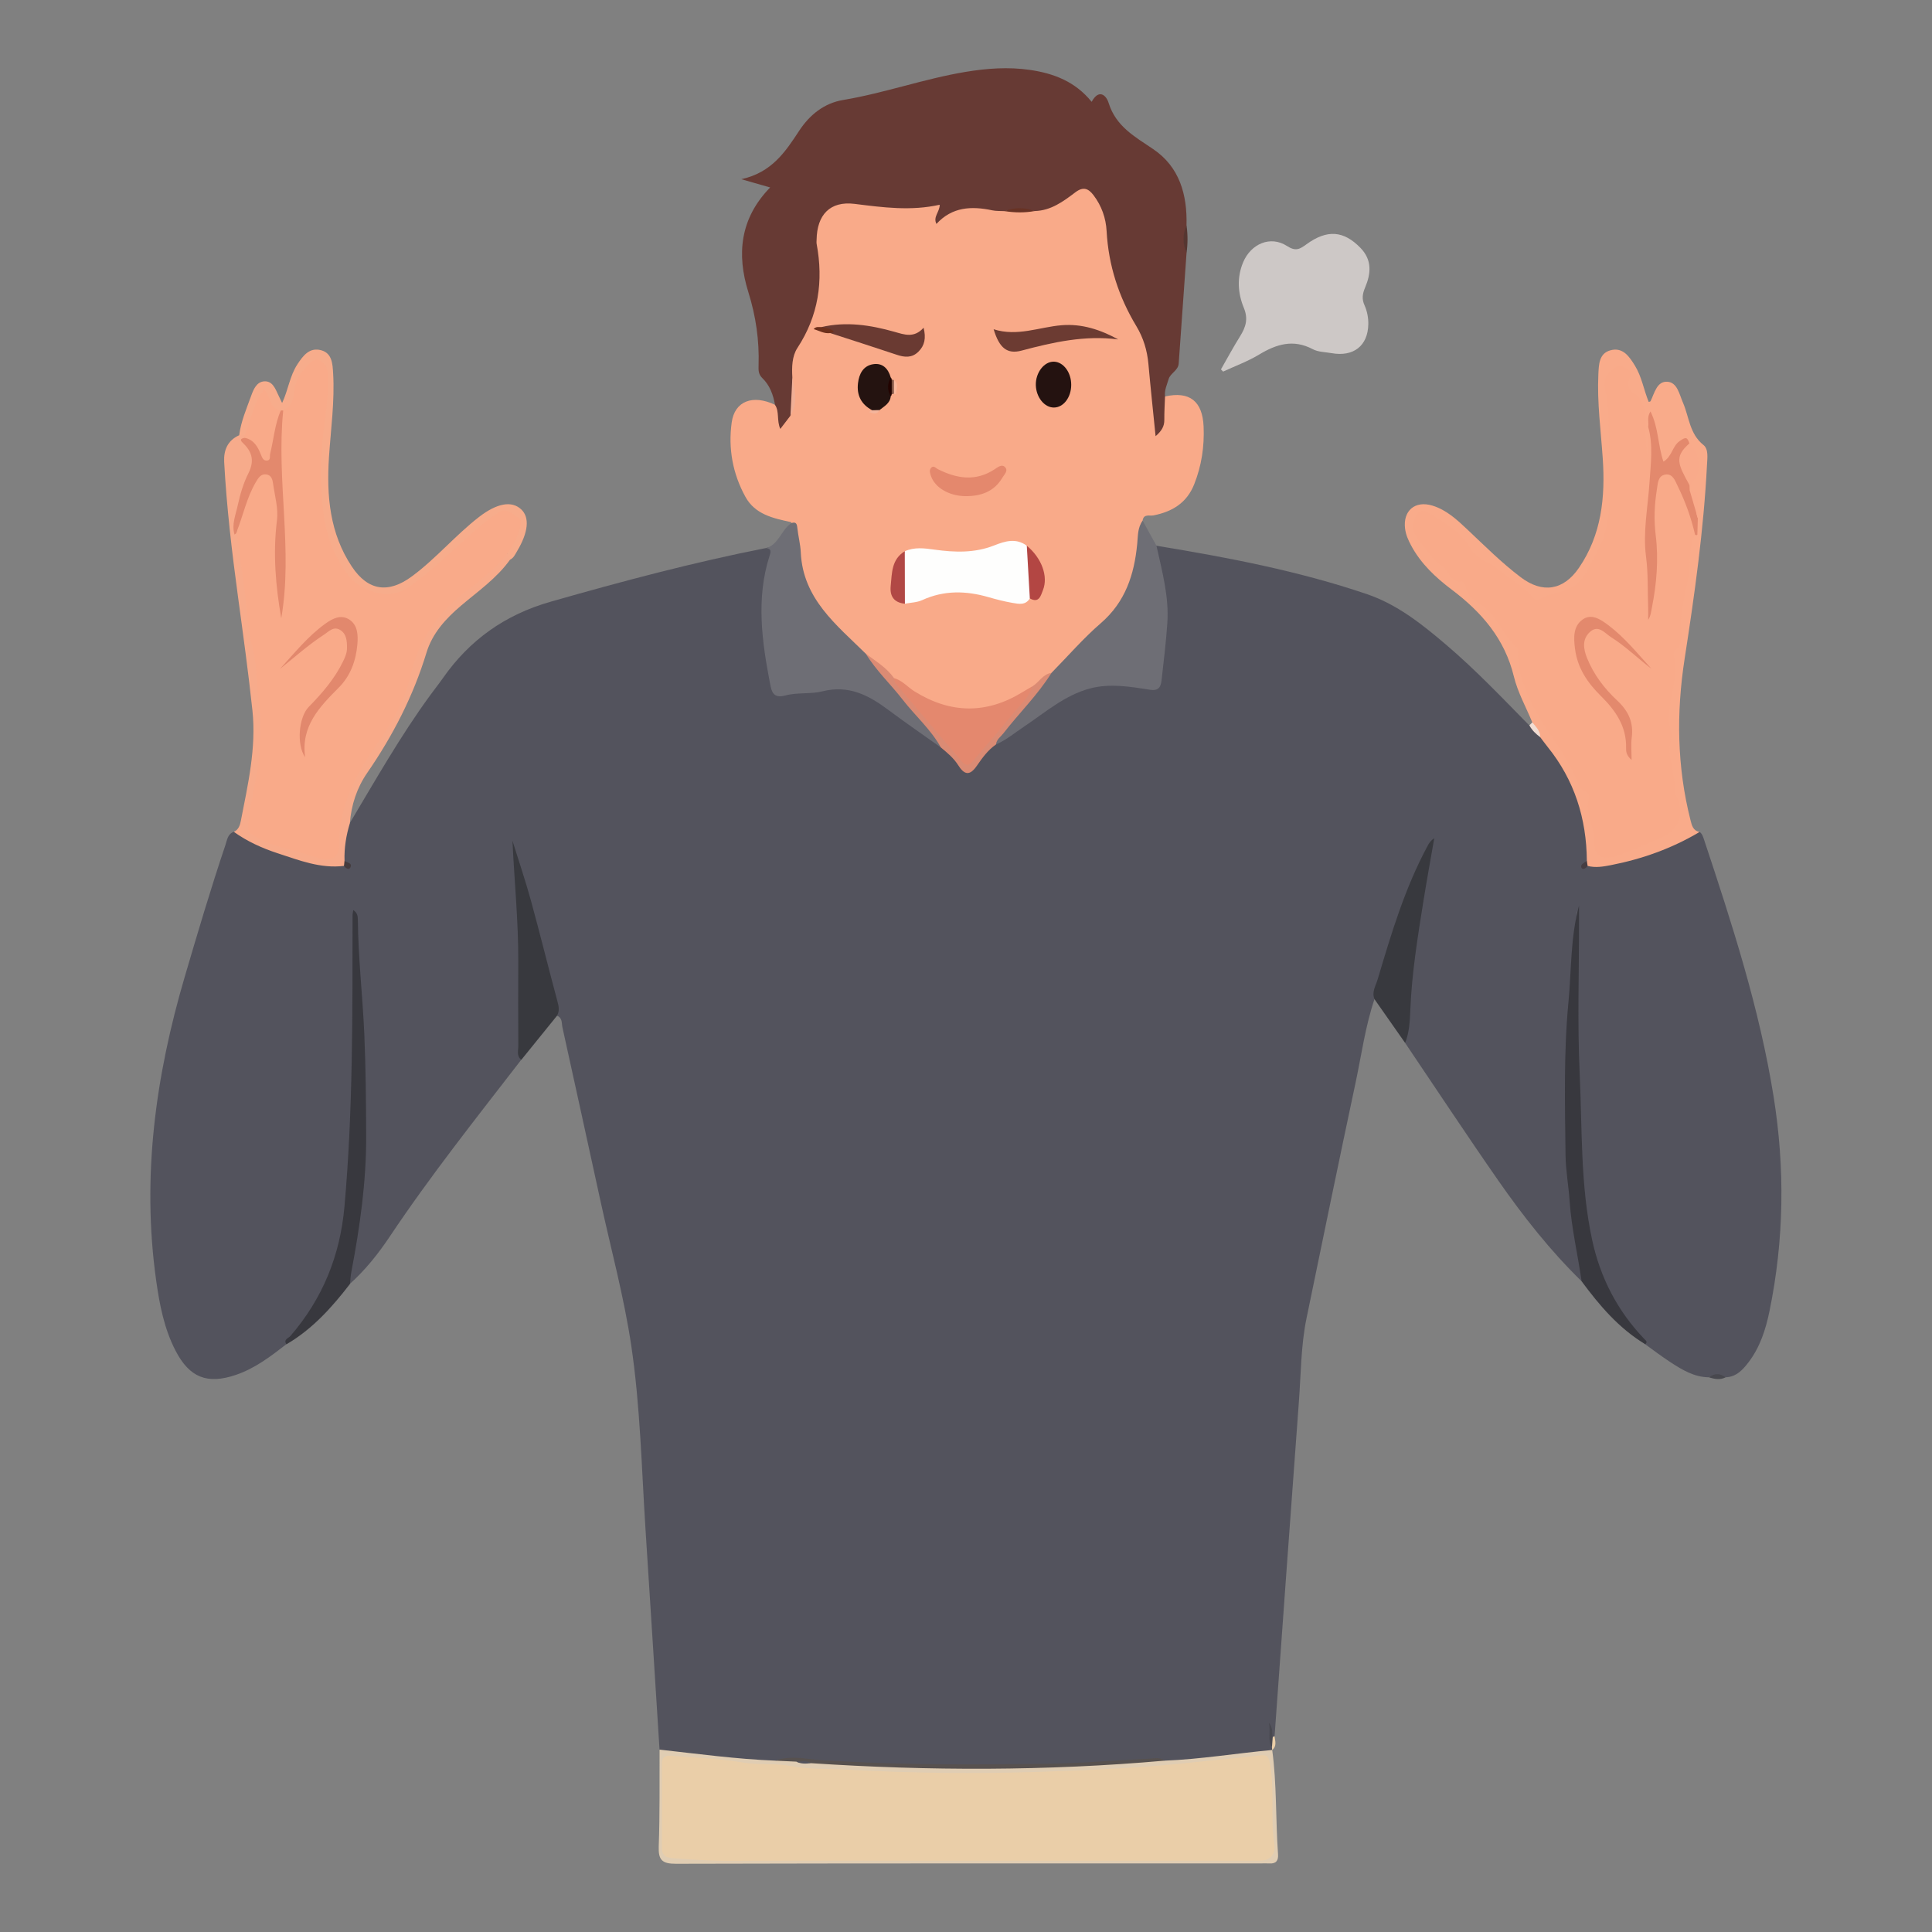<?xml version="1.0" encoding="utf-8"?>
<!-- Generator: Adobe Illustrator 16.0.0, SVG Export Plug-In . SVG Version: 6.00 Build 0)  -->
<!DOCTYPE svg PUBLIC "-//W3C//DTD SVG 1.1//EN" "http://www.w3.org/Graphics/SVG/1.1/DTD/svg11.dtd">
<svg version="1.1" id="Layer_1" xmlns="http://www.w3.org/2000/svg" xmlns:xlink="http://www.w3.org/1999/xlink" x="0px" y="0px"
	 width="85px" height="85px" viewBox="0 0 85 85" enable-background="new 0 0 85 85" xml:space="preserve">
<rect x="0" y="0" width="85" height="85" fill="#808080" stroke="none"/>
<g>
	<path fill-rule="evenodd" clip-rule="evenodd" fill="#53535D" d="M69.582,56.368c-1.377-1.343-2.562-2.85-3.658-4.421
		c-1.394-2.001-2.737-4.039-4.103-6.061c-0.033-1.496,0.15-2.979,0.355-4.455c0.19-1.36,0.36-2.727,0.72-4.058
		c0.023-0.089,0.005-0.209,0.111-0.245c-0.986,1.94-1.659,4.007-2.271,6.098c-0.073,0.249-0.085,0.523-0.265,0.734
		c-0.401,1.186-0.566,2.425-0.825,3.643c-0.736,3.46-1.45,6.926-2.164,10.392c-0.25,1.213-0.244,2.453-0.337,3.683
		c-0.366,4.903-0.715,9.807-1.069,14.711c-0.053,0.036-0.099,0.03-0.139-0.02c-0.015-0.077-0.018-0.155-0.013-0.234
		c-0.015,0.045-0.01,0.091-0.005,0.134c0.023,0.195,0.064,0.387,0.088,0.583c0.022,0.058,0.007,0.105-0.041,0.145l0.004-0.004
		c-0.495,0.34-1.082,0.272-1.632,0.348c-1.037,0.14-2.077,0.268-3.126,0.272c-0.561-0.14-1.137-0.116-1.692-0.058
		c-3.23,0.337-6.471,0.253-9.705,0.202c-1.388-0.022-2.787-0.021-4.174-0.194c-0.496-0.063-1.011-0.081-1.509,0.051
		c-1.112,0.035-2.208-0.167-3.311-0.259c-0.459-0.038-0.924-0.075-1.379-0.181c-0.159-0.037-0.319-0.056-0.425-0.199
		c-0.205-3.229-0.408-6.46-0.617-9.689c-0.174-2.705-0.23-5.426-0.63-8.104c-0.319-2.135-0.89-4.23-1.351-6.343
		c-0.556-2.548-1.112-5.096-1.675-7.643c-0.04-0.183,0.008-0.42-0.241-0.508c-0.415-1.644-0.819-3.288-1.293-4.915
		c-0.226-0.774-0.515-1.532-0.591-2.344c0.472,3.053,0.375,6.125,0.314,9.197c-1.976,2.559-3.989,5.09-5.787,7.781
		c-0.504,0.754-1.072,1.467-1.753,2.079c-0.267-0.293-0.114-0.619-0.052-0.923c0.611-2.994,0.683-6.026,0.563-9.061
		c-0.079-1.997-0.198-3.993-0.27-5.361c0.05,1.772,0.115,4.174-0.007,6.574c-0.091,1.816-0.118,3.634-0.291,5.448
		c-0.185,1.931-0.858,3.646-1.981,5.205c-0.215,0.299-0.578,0.446-0.757,0.773c-0.686,0.533-1.378,1.061-2.213,1.346
		c-1.266,0.433-2.048,0.121-2.661-1.062c-0.5-0.967-0.702-2.02-0.852-3.084c-0.641-4.556-0.031-8.992,1.257-13.368
		c0.57-1.94,1.143-3.878,1.789-5.794c0.075-0.222,0.096-0.484,0.368-0.583c0.188-0.023,0.353,0.035,0.515,0.126
		c1.313,0.736,2.726,1.152,4.22,1.286c0.265-0.085-0.066-0.179,0-0.267c-0.007-0.539-0.057-1.088,0.366-1.523
		c1.141-1.91,2.237-3.849,3.553-5.648c0.179-0.245,0.37-0.482,0.543-0.731c1.181-1.687,2.735-2.793,4.743-3.366
		c3.133-0.895,6.278-1.732,9.476-2.362c0.336-0.108,0.333,0.111,0.302,0.328c-0.042,0.301-0.14,0.59-0.198,0.889
		c-0.292,1.522-0.069,3.019,0.191,4.517c0.086,0.493,0.341,0.642,0.805,0.541c0.635-0.139,1.288-0.105,1.929-0.204
		c0.555-0.085,1.078,0.046,1.568,0.343c1.076,0.652,2.046,1.449,3.061,2.182c0.328,0.238,0.663,0.473,0.877,0.826
		c0.244,0.4,0.451,0.289,0.678-0.012c0.266-0.356,0.527-0.72,0.93-0.945c0.9-0.545,1.75-1.167,2.607-1.77
		c1.116-0.785,2.315-0.874,3.588-0.704c0.823,0.11,0.827,0.12,0.951-0.681c0.26-1.673,0.306-3.337-0.202-4.981
		c-0.042-0.132-0.217-0.345,0.085-0.432c3.13,0.515,6.242,1.105,9.254,2.127c1.353,0.458,2.438,1.33,3.502,2.235
		c1.293,1.102,2.462,2.332,3.65,3.542c0.268,0.088,0.443,0.295,0.627,0.492c1.218,1.331,1.838,2.922,2.048,4.693
		c0.026,0.222,0.049,0.442-0.007,0.661c0.01,0.105-0.146,0.147-0.102,0.267c0.035-0.016,0.073-0.027,0.113-0.038
		c1.431-0.078,2.758-0.51,4.019-1.163c0.256-0.132,0.513-0.208,0.794-0.229c0.121,0.09,0.161,0.225,0.205,0.361
		c1.229,3.701,2.435,7.415,3.053,11.276c0.506,3.155,0.467,6.324-0.182,9.467c-0.164,0.795-0.413,1.568-0.912,2.226
		c-0.258,0.339-0.546,0.658-1.024,0.671c-0.244,0.012-0.487-0.114-0.731,0c-0.647-0.009-1.175-0.331-1.692-0.668
		c-0.38-0.248-0.74-0.523-1.109-0.788c-2.105-2.012-2.72-4.583-2.864-7.373c-0.161-3.112-0.276-6.224-0.216-9.339
		c0.014-0.787,0.012-1.579,0.108-2.435c-0.126,0.714-0.075,1.37-0.104,2.018c-0.133,2.807-0.371,5.613-0.252,8.427
		c0.072,1.698,0.243,3.389,0.568,5.062C69.681,55.786,69.825,56.091,69.582,56.368z"/>
	<path fill-rule="evenodd" clip-rule="evenodd" fill="#F9AA89" d="M34.827,23.01c-0.014-0.015-0.024-0.04-0.041-0.043
		c-0.777-0.165-1.565-0.338-1.989-1.105c-0.562-1.019-0.764-2.133-0.605-3.279c0.131-0.941,0.931-1.238,1.906-0.773
		c0.274,0.304,0.274,0.304,0.27,0.801c0.1-0.169,0.232-0.317,0.337-0.483c0.152-0.523,0.109-1.045,0.004-1.568
		c-0.064-0.671,0.113-1.29,0.465-1.848c0.647-1.026,0.848-2.125,0.622-3.311c-0.049-0.259-0.046-0.523-0.04-0.786
		c0.034-1.345,0.796-2.004,2.139-1.802c0.922,0.14,1.834,0.268,2.772,0.12c0.704-0.111,0.828,0.062,0.655,0.676
		c0.28-0.395,0.741-0.549,1.261-0.595c0.55-0.05,1.086,0.094,1.631,0.113c0.408,0.016,0.818,0.01,1.228,0.002
		c0.616-0.026,1.109-0.343,1.604-0.667c0.683-0.446,0.997-0.349,1.405,0.363c0.378,0.66,0.407,1.396,0.49,2.115
		c0.104,0.922,0.335,1.817,0.827,2.584c0.92,1.438,1.016,3.046,1.152,4.66c0.014,0.152-0.054,0.318,0.067,0.468
		c0.212-0.385-0.072-0.867,0.269-1.21c1.084-0.241,1.649,0.208,1.698,1.324c0.037,0.879-0.089,1.725-0.416,2.545
		c-0.326,0.819-0.969,1.203-1.789,1.364c-0.178,0.035-0.434-0.082-0.479,0.231c-0.008,0.952-0.207,1.876-0.43,2.795
		c-0.097,0.401-0.314,0.751-0.594,1.047c-0.945,1-1.942,1.949-2.897,2.939c-0.361,0.152-0.61,0.465-0.939,0.666
		c-1.844,1.319-3.922,1.394-6.062-0.383c-0.433-0.396-0.882-0.771-1.354-1.121c-0.777-0.675-1.504-1.398-2.136-2.213
		c-0.304-0.392-0.463-0.839-0.573-1.317C35.109,24.554,35.048,23.766,34.827,23.01z"/>
	<path fill-rule="evenodd" clip-rule="evenodd" fill="#673A34" d="M44.197,9.289c-0.181-0.011-0.365,0.002-0.541-0.035
		c-0.913-0.195-1.768-0.155-2.457,0.598c-0.157-0.316,0.139-0.513,0.146-0.845C40.077,9.292,38.846,9.126,37.6,8.97
		c-1.084-0.135-1.657,0.482-1.673,1.58c-0.001,0.061-0.009,0.123,0.002,0.182c0.305,1.635,0.082,3.16-0.847,4.577
		c-0.238,0.364-0.249,0.846-0.222,1.296c0.001,0.563,0.152,1.133-0.084,1.684c-0.139,0.182-0.278,0.363-0.446,0.582
		c-0.166-0.374-0.031-0.757-0.233-1.061c-0.079-0.445-0.231-0.862-0.561-1.179c-0.172-0.167-0.168-0.347-0.162-0.552
		c0.036-1.101-0.118-2.165-0.45-3.227c-0.521-1.663-0.368-3.243,0.959-4.604c-0.39-0.112-0.731-0.21-1.268-0.364
		c1.339-0.294,1.941-1.209,2.542-2.126c0.466-0.71,1.105-1.221,1.937-1.359c1.82-0.304,3.563-0.933,5.379-1.235
		c0.938-0.156,1.887-0.228,2.842-0.088c1.057,0.154,1.996,0.518,2.713,1.404c0.309-0.569,0.634-0.314,0.749,0.055
		c0.32,1.028,1.15,1.479,1.962,2.028c1.156,0.782,1.499,2.005,1.462,3.352c-0.083,0.403-0.085,0.807,0.002,1.21
		c-0.115,1.622-0.232,3.244-0.345,4.866c-0.022,0.315-0.363,0.416-0.445,0.692c-0.073,0.25-0.192,0.488-0.157,0.759
		c-0.012,0.343-0.034,0.686-0.031,1.029c0.003,0.285-0.116,0.487-0.384,0.719c-0.112-1.111-0.223-2.145-0.316-3.18
		c-0.054-0.595-0.221-1.147-0.53-1.66c-0.776-1.288-1.227-2.675-1.309-4.185c-0.031-0.572-0.221-1.109-0.574-1.575
		c-0.227-0.299-0.453-0.394-0.804-0.127c-0.529,0.401-1.074,0.805-1.787,0.822C45.08,9.217,44.639,9.208,44.197,9.289z"/>
	<path fill-rule="evenodd" clip-rule="evenodd" fill="#F9AB8A" d="M69.815,37.875c-0.015-1.864-0.544-3.55-1.725-5.013
		c-0.111-0.14-0.217-0.285-0.325-0.427c-0.082-0.236-0.329-0.384-0.35-0.652c-0.276-0.673-0.644-1.325-0.812-2.024
		c-0.402-1.654-1.415-2.822-2.727-3.813c-0.711-0.536-1.364-1.144-1.795-1.951c-0.126-0.236-0.231-0.473-0.264-0.737
		c-0.099-0.787,0.438-1.246,1.201-1.014c0.618,0.188,1.084,0.622,1.539,1.051c0.766,0.722,1.51,1.469,2.352,2.104
		c0.951,0.718,1.871,0.583,2.554-0.411c1.001-1.458,1.167-3.115,1.051-4.821c-0.083-1.23-0.252-2.455-0.193-3.691
		c0.021-0.423,0.022-0.919,0.521-1.061c0.553-0.158,0.84,0.268,1.091,0.678c0.3,0.49,0.387,1.062,0.603,1.59
		c0.029-0.01,0.072-0.013,0.081-0.032c0.175-0.356,0.276-0.884,0.739-0.856c0.438,0.027,0.526,0.55,0.686,0.916
		c0.275,0.632,0.287,1.377,0.903,1.867c0.229,0.182,0.171,0.564,0.156,0.868c-0.145,2.868-0.546,5.707-0.985,8.54
		c-0.369,2.386-0.337,4.748,0.258,7.094c0.059,0.232,0.11,0.471,0.403,0.521c-1.215,0.726-2.527,1.192-3.911,1.463
		c-0.334,0.065-0.676,0.123-1.019,0.033C69.764,38.032,69.775,37.956,69.815,37.875z"/>
	<path fill-rule="evenodd" clip-rule="evenodd" fill="#CDC8C6" d="M53.716,16.252c0.28-0.489,0.548-0.986,0.846-1.463
		c0.246-0.396,0.362-0.756,0.164-1.238c-0.267-0.645-0.315-1.334-0.035-2.007c0.344-0.822,1.206-1.19,1.93-0.722
		c0.388,0.251,0.568,0.137,0.86-0.076c0.914-0.664,1.64-0.594,2.372,0.158c0.523,0.537,0.463,1.135,0.208,1.74
		c-0.117,0.281-0.157,0.504-0.024,0.796c0.112,0.249,0.168,0.547,0.163,0.822c-0.017,0.957-0.654,1.447-1.617,1.275
		c-0.278-0.049-0.587-0.047-0.825-0.173c-0.858-0.456-1.604-0.223-2.37,0.24c-0.495,0.298-1.048,0.5-1.576,0.745
		C53.779,16.316,53.747,16.284,53.716,16.252z"/>
	<path fill-rule="evenodd" clip-rule="evenodd" fill="#6E6E75" d="M34.827,23.01c0.196-0.06,0.234,0.038,0.252,0.213
		c0.038,0.361,0.136,0.718,0.152,1.08c0.092,2.045,1.574,3.19,2.864,4.461c1.125,1.107,2.074,2.37,3.115,3.55
		c0.139,0.157,0.357,0.305,0.182,0.569c-0.771-0.549-1.553-1.085-2.311-1.651c-0.868-0.648-1.742-1.109-2.906-0.815
		c-0.506,0.127-1.096,0.039-1.613,0.179c-0.541,0.146-0.612-0.155-0.682-0.518c-0.36-1.87-0.621-3.74-0.026-5.614
		c0.05-0.157,0.115-0.323-0.148-0.35C34.28,23.949,34.37,23.293,34.827,23.01z"/>
	<path fill-rule="evenodd" clip-rule="evenodd" fill="#6E6E75" d="M46.261,29.603c0.722-0.734,1.398-1.519,2.175-2.19
		c1.077-0.933,1.465-2.13,1.596-3.476c0.035-0.35,0.014-0.722,0.239-1.031c0.204,0.367,0.406,0.735,0.608,1.103
		c0.25,1.128,0.56,2.251,0.478,3.422c-0.06,0.842-0.158,1.681-0.256,2.52c-0.033,0.273-0.132,0.455-0.507,0.395
		c-0.875-0.138-1.773-0.287-2.642-0.056c-1.109,0.295-1.976,1.062-2.91,1.686c-0.402,0.268-0.772,0.584-1.223,0.776
		c-0.126-0.171-0.026-0.311,0.079-0.429C44.697,31.425,45.382,30.429,46.261,29.603z"/>
	<path fill-rule="evenodd" clip-rule="evenodd" fill="#F7AB8B" d="M15.134,38.096c-1.031,0.126-1.971-0.246-2.916-0.555
		c-0.683-0.224-1.339-0.519-1.928-0.942c0.205-0.097,0.267-0.285,0.306-0.484c0.312-1.604,0.685-3.207,0.51-4.855
		c-0.179-1.682-0.412-3.359-0.639-5.036c-0.265-1.958-0.497-3.919-0.604-5.892c-0.028-0.519,0.146-0.955,0.663-1.184
		c0.069-0.07,0.148-0.073,0.233-0.035c0.04,0.043,0.063,0.094,0.074,0.151c0.515,0.71,0.4,1.412,0.03,2.15
		c-0.311,0.618-0.311,1.333-0.504,1.992c-0.019,0.063,0.079-0.083,0.138-0.022c0.115,0.074,0.159,0.189,0.166,0.311
		c0.081,1.453,0.308,2.893,0.552,4.319c0.17,0.997,0.234,2.002,0.366,2.996c0.172,1.296,0.021,2.62-0.273,3.91
		c-0.049,0.217-0.103,0.433-0.125,0.655c-0.1,0.978,0.035,1.219,1.011,1.464c0.55,0.138,1.086,0.312,1.628,0.471
		c0.672,0.198,0.854,0.039,0.923-0.662c0.145-1.463,0.701-2.787,1.551-3.965c0.794-1.099,1.432-2.279,1.741-3.581
		c0.34-1.434,1.183-2.468,2.284-3.324c0.67-0.521,1.25-1.142,1.939-1.636c0.151,0.036,0.22,0.124,0.18,0.281
		c-0.584,0.818-1.406,1.386-2.157,2.024c-0.679,0.576-1.26,1.216-1.52,2.069c-0.582,1.912-1.481,3.655-2.613,5.296
		c-0.447,0.648-0.697,1.407-0.758,2.209c-0.164,0.538-0.252,1.086-0.234,1.649C15.207,37.951,15.218,38.028,15.134,38.096z"/>
	<path fill-rule="evenodd" clip-rule="evenodd" fill="#38383E" d="M12.602,59.144c-0.146-0.216,0.09-0.267,0.174-0.365
		c1.415-1.641,2.186-3.528,2.379-5.696c0.381-4.265,0.351-8.537,0.356-12.81c0-0.071,0.018-0.142,0.03-0.232
		c0.19,0.116,0.202,0.28,0.204,0.439c0.015,1.673,0.209,3.336,0.283,5.006c0.065,1.495,0.075,2.986,0.082,4.478
		c0.009,2.019-0.274,4.009-0.651,5.988c-0.034,0.175-0.042,0.356-0.061,0.536C14.604,57.519,13.743,58.479,12.602,59.144z"/>
	<path fill-rule="evenodd" clip-rule="evenodd" fill="#38383E" d="M69.582,56.368c-0.163-1.174-0.444-2.328-0.524-3.514
		c-0.047-0.682-0.173-1.36-0.181-2.041c-0.026-2.242-0.085-4.488,0.128-6.722c0.135-1.416,0.084-2.849,0.466-4.252
		c0,0.218,0,0.436,0,0.653c0.002,2.246-0.076,4.495,0.028,6.736c0.114,2.448,0.026,4.921,0.551,7.335
		c0.356,1.646,1.109,3.109,2.284,4.337c0.063,0.066,0.177,0.132,0.05,0.24C71.226,58.443,70.372,57.438,69.582,56.368z"/>
	<path fill-rule="evenodd" clip-rule="evenodd" fill="#E0CDB3" d="M29.019,76.976c1.695,0.188,3.387,0.418,5.093,0.486
		c0.31-0.059,0.621-0.022,0.933-0.022c0.245,0.082,0.499,0.036,0.749,0.062c1.126,0.113,2.258,0.122,3.387,0.163
		c3.799,0.14,7.597,0.061,11.388-0.229c0.221-0.017,0.445-0.03,0.665,0.026c1.588-0.063,3.158-0.324,4.738-0.47
		c0.206,1.522,0.147,3.06,0.256,4.589c0.02,0.277-0.086,0.421-0.379,0.403c-0.141-0.009-0.283,0-0.425,0
		c-8.56,0-17.118-0.008-25.676,0.015c-0.626,0.002-0.788-0.167-0.766-0.776C29.034,79.81,29.012,78.392,29.019,76.976z"/>
	<path fill-rule="evenodd" clip-rule="evenodd" fill="#38393E" d="M22.937,46.627c-0.222-0.167-0.132-0.409-0.133-0.619
		c-0.008-1.235-0.007-2.47-0.002-3.706c0.007-1.771-0.173-3.53-0.256-5.314c0.271,0.873,0.567,1.74,0.809,2.621
		c0.406,1.477,0.771,2.964,1.169,4.442c0.061,0.227,0.101,0.427-0.018,0.637C23.983,45.334,23.459,45.98,22.937,46.627z"/>
	<path fill-rule="evenodd" clip-rule="evenodd" fill="#F7AC8B" d="M10.766,19.148c-0.08,0-0.161,0-0.242,0
		c0.076-0.609,0.323-1.167,0.527-1.736c0.102-0.282,0.24-0.618,0.581-0.635c0.353-0.018,0.48,0.318,0.609,0.596
		c0.051,0.108,0.104,0.216,0.171,0.357c0.268-0.568,0.334-1.183,0.667-1.694c0.255-0.392,0.542-0.771,1.061-0.624
		c0.471,0.134,0.492,0.6,0.516,1.003c0.074,1.237-0.101,2.463-0.182,3.692c-0.112,1.706,0.03,3.362,1.012,4.83
		c0.71,1.061,1.606,1.183,2.635,0.421c1.062-0.784,1.912-1.806,2.952-2.612c0.792-0.612,1.443-0.728,1.861-0.333
		c0.377,0.356,0.311,1.009-0.189,1.844c-0.083,0.138-0.146,0.292-0.306,0.366c-0.042-0.083-0.083-0.165-0.125-0.248
		c-0.066-0.356,0.231-0.586,0.312-0.893c0.064-0.241,0.145-0.472-0.106-0.658c-0.222-0.165-0.453-0.157-0.681-0.02
		c-0.489,0.294-0.873,0.717-1.3,1.086c-0.794,0.686-1.52,1.451-2.417,2.016c-1.054,0.664-2.336,0.401-3.013-0.654
		c-0.715-1.113-1.1-2.328-1.102-3.661c0-1.314-0.019-2.626,0.217-3.928c0.068-0.377,0.041-0.766,0.011-1.15
		c-0.013-0.165-0.055-0.335-0.223-0.404c-0.208-0.086-0.34,0.068-0.466,0.2c-0.243,0.257-0.373,0.567-0.438,0.916
		c-0.07,0.378-0.16,0.757-0.563,0.943c-0.057,0.013-0.117,0.019-0.176,0.019c-0.415-0.024-0.527-0.383-0.739-0.698
		c-0.305,0.331-0.396,0.729-0.521,1.12C11.046,18.808,11.108,19.115,10.766,19.148z"/>
	<path fill-rule="evenodd" clip-rule="evenodd" fill="#38393E" d="M60.473,43.962c-0.133-0.318,0.056-0.595,0.138-0.872
		c0.598-2.008,1.195-4.018,2.198-5.875c0.065-0.121,0.136-0.239,0.292-0.333c-0.16,0.922-0.329,1.843-0.477,2.767
		c-0.253,1.584-0.511,3.168-0.575,4.777c-0.021,0.489-0.043,0.991-0.228,1.461C61.371,45.245,60.922,44.604,60.473,43.962z"/>
	<path fill-rule="evenodd" clip-rule="evenodd" fill="#553631" d="M52.204,11.124c-0.179-0.403-0.178-0.807-0.002-1.21
		C52.26,10.317,52.26,10.721,52.204,11.124z"/>
	<path fill-rule="evenodd" clip-rule="evenodd" fill="#48484E" d="M75.186,60.598c0.244-0.187,0.487-0.187,0.731,0
		C75.673,60.724,75.43,60.671,75.186,60.598z"/>
	<path fill-rule="evenodd" clip-rule="evenodd" fill="#F1DDD3" d="M67.416,31.782c0.158,0.195,0.352,0.371,0.35,0.652
		c-0.195-0.142-0.365-0.306-0.48-0.521C67.329,31.87,67.373,31.826,67.416,31.782z"/>
	<path fill-rule="evenodd" clip-rule="evenodd" fill="#EACEA8" d="M55.968,76.997c-0.002-0.041-0.004-0.082-0.007-0.122
		c-0.04-0.155-0.088-0.311,0.034-0.454c0.026-0.013,0.053-0.023,0.082-0.031C56.102,76.604,56.185,76.826,55.968,76.997z"/>
	<path fill-rule="evenodd" clip-rule="evenodd" fill="#57514F" d="M35.036,77.505c-0.308-0.014-0.616-0.027-0.924-0.043
		c0.529-0.199,1.086-0.127,1.612-0.061c0.463,0.059,0.922,0.065,1.383,0.092c2.946,0.165,5.896,0.141,8.845,0.108
		c1.546-0.018,3.092-0.155,4.638-0.228c0.214-0.01,0.447-0.072,0.644,0.089c-5.186,0.458-10.374,0.453-15.564,0.11
		C35.462,77.515,35.24,77.595,35.036,77.505z"/>
	<path fill-rule="evenodd" clip-rule="evenodd" fill="#DB8B74" d="M46.261,29.603c-0.602,0.97-1.423,1.764-2.116,2.661
		c-0.121,0.155-0.304,0.268-0.325,0.489c-0.356,0.245-0.607,0.597-0.845,0.941c-0.328,0.475-0.564,0.376-0.825-0.038
		c-0.197-0.31-0.479-0.541-0.757-0.772c-0.441-0.796-1.131-1.395-1.681-2.104c-0.527-0.681-1.165-1.273-1.616-2.015
		c0.439,0.327,0.915,0.611,1.239,1.071c1.012,1.07,1.973,2.186,2.896,3.332c0.288,0.359,0.453,0.286,0.686-0.002
		c0.619-0.771,1.273-1.512,1.888-2.286c0.189-0.238,0.437-0.418,0.602-0.674C45.708,30.029,45.874,29.659,46.261,29.603z"/>
	<path fill-rule="evenodd" clip-rule="evenodd" fill="#48484F" d="M55.995,76.421c-0.012,0.151-0.023,0.303-0.034,0.454
		c-0.206-0.312-0.042-0.642-0.139-1.089C56.038,76.066,55.945,76.256,55.995,76.421z"/>
	<path fill-rule="evenodd" clip-rule="evenodd" fill="#453C3E" d="M15.134,38.096c0.008-0.075,0.015-0.15,0.023-0.226
		c0.104,0.089,0.359,0.088,0.259,0.296C15.357,38.288,15.21,38.203,15.134,38.096z"/>
	<path fill-rule="evenodd" clip-rule="evenodd" fill="#453D42" d="M69.815,37.875c0.011,0.073,0.022,0.146,0.033,0.22
		c-0.074,0.109-0.22,0.2-0.275,0.074C69.515,38.037,69.703,37.952,69.815,37.875z"/>
	<path fill-rule="evenodd" clip-rule="evenodd" fill="#FEFEFD" d="M45.308,26.327c-0.187,0.309-0.484,0.246-0.755,0.199
		c-0.354-0.061-0.704-0.15-1.05-0.25c-0.993-0.289-1.965-0.315-2.931,0.127c-0.229,0.105-0.505,0.108-0.76,0.158
		c-0.313-0.768-0.272-1.538-0.005-2.308c0.427-0.193,0.87-0.132,1.31-0.071c0.888,0.123,1.765,0.154,2.622-0.185
		c0.475-0.188,0.961-0.341,1.437,0.014C45.411,24.771,45.644,25.533,45.308,26.327z"/>
	<path fill-rule="evenodd" clip-rule="evenodd" fill="#E4886E" d="M45.405,30.204c-0.138,0.508-0.548,0.829-0.855,1.214
		c-0.562,0.706-1.165,1.378-1.748,2.068c-0.162,0.191-0.302,0.233-0.484,0.018c-0.971-1.149-1.951-2.291-2.922-3.44
		c-0.045-0.054-0.042-0.151-0.061-0.229c0.362,0.099,0.596,0.394,0.9,0.583c1.583,0.984,3.164,1.008,4.756,0.03
		C45.127,30.364,45.267,30.285,45.405,30.204z"/>
	<path fill-rule="evenodd" clip-rule="evenodd" fill="#6C3B32" d="M49.197,14.933c-1.469-0.191-2.859,0.121-4.252,0.492
		c-0.636,0.169-0.979-0.112-1.229-0.939c1.049,0.334,2.007-0.098,2.998-0.178C47.599,14.237,48.411,14.503,49.197,14.933z"/>
	<path fill-rule="evenodd" clip-rule="evenodd" fill="#6A3A32" d="M36.136,14.391c1.094-0.256,2.161-0.091,3.219,0.208
		c0.426,0.12,0.859,0.291,1.28-0.181c0.112,0.457,0.049,0.78-0.229,1.055c-0.283,0.28-0.604,0.253-0.954,0.135
		c-0.973-0.327-1.95-0.637-2.926-0.954C36.475,14.45,36.202,14.574,36.136,14.391z"/>
	<path fill-rule="evenodd" clip-rule="evenodd" fill="#E4886D" d="M42.474,21.829c-0.717-0.007-1.343-0.375-1.517-0.891
		c-0.04-0.117-0.083-0.244,0-0.345c0.113-0.14,0.207-0.001,0.306,0.049c0.833,0.417,1.663,0.554,2.501,0.001
		c0.125-0.082,0.302-0.229,0.438-0.106c0.182,0.163-0.018,0.336-0.098,0.474C43.741,21.631,43.156,21.833,42.474,21.829z"/>
	<path fill-rule="evenodd" clip-rule="evenodd" fill="#241210" d="M47.129,16.93c0,0.552-0.338,0.997-0.76,1
		c-0.416,0.004-0.782-0.449-0.797-0.983c-0.015-0.555,0.371-1.052,0.804-1.035C46.791,15.93,47.129,16.385,47.129,16.93z"/>
	<path fill-rule="evenodd" clip-rule="evenodd" fill="#241310" d="M38.372,18.049c-0.479-0.255-0.687-0.657-0.624-1.19
		c0.048-0.407,0.226-0.76,0.657-0.834c0.416-0.071,0.67,0.183,0.782,0.578c0.031,0.28,0.023,0.56,0.001,0.839
		c-0.032,0.308-0.288,0.432-0.491,0.598C38.591,18.149,38.482,18.136,38.372,18.049z"/>
	<path fill-rule="evenodd" clip-rule="evenodd" fill="#B34643" d="M45.308,26.327c-0.045-0.772-0.089-1.544-0.133-2.317
		c0.646,0.532,0.954,1.34,0.71,1.955C45.792,26.198,45.717,26.557,45.308,26.327z"/>
	<path fill-rule="evenodd" clip-rule="evenodd" fill="#B14845" d="M39.807,24.253c0.002,0.77,0.003,1.539,0.005,2.308
		c-0.475-0.046-0.67-0.323-0.625-0.779C39.244,25.213,39.219,24.608,39.807,24.253z"/>
	<path fill-rule="evenodd" clip-rule="evenodd" fill="#F1AF96" d="M34.777,18.289c0.028-0.561,0.056-1.122,0.084-1.684
		C34.972,17.173,35.106,17.742,34.777,18.289z"/>
	<path fill-rule="evenodd" clip-rule="evenodd" fill="#6D301C" d="M36.136,14.391c0.154,0.038,0.327,0.042,0.457,0.12
		c0.196,0.118,0.001,0.114-0.067,0.143c-0.264,0.037-0.483-0.104-0.729-0.174C35.897,14.356,36.021,14.392,36.136,14.391z"/>
	<path fill-rule="evenodd" clip-rule="evenodd" fill="#683224" d="M44.197,9.289c0.44-0.174,0.883-0.168,1.324-0.004
		C45.081,9.367,44.639,9.358,44.197,9.289z"/>
	<path fill-rule="evenodd" clip-rule="evenodd" fill="#F9B89D" d="M39.327,16.722c0.245,0.167,0.09,0.399,0.097,0.604
		c0,0.006-0.031,0.021-0.046,0.02c-0.018-0.001-0.034-0.017-0.051-0.025C39.181,17.121,39.181,16.921,39.327,16.722z"/>
	<path fill-rule="evenodd" clip-rule="evenodd" fill="#220300" d="M39.188,17.441c-0.155-0.279-0.153-0.559-0.001-0.839
		c0.026,0.026,0.042,0.058,0.045,0.095c0.055,0.216,0.054,0.432,0,0.647C39.229,17.382,39.214,17.415,39.188,17.441z"/>
	<path fill-rule="evenodd" clip-rule="evenodd" fill="#F5B59C" d="M38.372,18.049c0.108-0.003,0.217-0.006,0.325-0.009
		c-0.117,0.225-0.292,0.146-0.462,0.088C38.28,18.102,38.326,18.075,38.372,18.049z"/>
	<path fill-rule="evenodd" clip-rule="evenodd" fill="#815545" d="M39.232,17.345c0-0.216,0-0.432,0-0.647
		c0.032,0.008,0.063,0.016,0.095,0.024c0,0.2,0,0.399,0,0.599C39.295,17.329,39.264,17.337,39.232,17.345z"/>
	<path fill-rule="evenodd" clip-rule="evenodd" fill="#F9AA89" d="M74.576,23.524c-0.285,0.526-0.205,1.146-0.271,1.69
		c-0.1,0.817-0.422,1.612-0.339,2.454c0.035,0.343,0.044,0.692-0.266,0.949c-0.042,0.035-0.086,0.117-0.073,0.159
		c0.371,1.184-0.519,2.342-0.071,3.525c0.007,0.019,0.022,0.042,0.018,0.057c-0.34,0.829,0.169,1.619,0.109,2.432
		c-0.015,0.189,0.117,0.291,0.161,0.442c0.235,0.816-0.076,1.345-0.882,1.678c-0.56,0.231-1.104,0.49-1.68,0.696
		c-0.77,0.275-1.162,0.121-1.153-0.646c0.008-0.64-0.435-1.209-0.213-1.886c0.072-0.22-0.37-0.267-0.456-0.516
		c-0.487-1.392-1.552-2.457-2.156-3.783c-0.299-0.655-0.535-1.33-0.519-2.066c0.001-0.078,0.008-0.192-0.038-0.229
		c-0.654-0.541-0.891-1.434-1.632-1.904c-0.302-0.191-0.606-0.412-0.648-0.829c-0.007-0.062-0.104-0.17-0.149-0.165
		c-0.531,0.064-0.565-0.487-0.854-0.664c-0.45-0.278-0.658-0.711-0.979-1.069c-0.261-0.288-0.385-0.631-0.252-1
		c0.113-0.311,0.302-0.515,0.688-0.252c0.651,0.444,1.37,0.776,1.777,1.533c0.255,0.472,0.859,0.602,1.265,0.958
		c0.45,0.396,1.009,0.666,1.412,1.131c0.089,0.102,0.206,0.262,0.352,0.161c0.568-0.393,1.354-0.256,1.854-0.9
		c0.308-0.396,0.473-0.841,0.707-1.251c0.445-0.779,0.521-1.671,0.532-2.57c0.014-1.122-0.034-2.24-0.056-3.358
		c-0.007-0.4-0.065-0.791-0.141-1.158c-0.094-0.458,0.04-0.66,0.383-0.938c0.236-0.191,0.365-0.093,0.512-0.022
		c0.15,0.073,0.283,0.191,0.187,0.438c-0.102,0.255-0.158,0.466,0.218,0.708c0.309,0.198,0.485,0.711,0.474,1.185
		c-0.016,0.563-0.004,1.127,0.119,1.696c0-0.477,0-0.954,0-1.431c0.384,0.146,0.269,0.496,0.291,0.768
		c0.095,1.096-0.152,2.174-0.204,3.263c-0.03,0.608-0.069,1.216,0.024,1.817c0.128,0.828-0.027,1.637-0.058,2.383
		c0.105-1.164,0.204-2.4,0.073-3.642c-0.069-0.651,0.004-1.293,0.107-1.931c0.048-0.301,0.153-0.618,0.524-0.661
		c0.333-0.039,0.524,0.205,0.649,0.463C74.271,21.961,74.666,22.675,74.576,23.524z"/>
	<path fill-rule="evenodd" clip-rule="evenodd" fill="#E3896D" d="M74.576,23.524c-0.172-0.75-0.434-1.469-0.773-2.158
		c-0.112-0.23-0.213-0.539-0.54-0.486c-0.326,0.053-0.325,0.397-0.364,0.635c-0.11,0.673-0.141,1.34-0.054,2.039
		c0.131,1.058,0.04,2.135-0.17,3.19c-0.035,0.174-0.048,0.351-0.162,0.528c0-0.184,0.006-0.367-0.001-0.55
		c-0.029-0.745,0.006-1.486-0.094-2.236c-0.142-1.082,0.083-2.171,0.153-3.257c0.054-0.819,0.171-1.637-0.057-2.448
		c0.034-0.207-0.066-0.429,0.1-0.679c0.357,0.708,0.321,1.479,0.571,2.207c0.379-0.224,0.393-0.684,0.712-0.904
		c0.271-0.188,0.335-0.181,0.431,0.104c-0.441,0.612-0.15,1.222,0.002,1.833c0.004,0.08,0.008,0.159,0.011,0.238
		c0.433,0.315,0.184,0.829,0.357,1.22c-0.007,0.239-0.012,0.479-0.021,0.719c-0.001,0.011-0.03,0.027-0.045,0.027
		C74.614,23.546,74.596,23.532,74.576,23.524z"/>
	<path fill-rule="evenodd" clip-rule="evenodd" fill="#F9AA8A" d="M74.33,21.342c-0.49-0.896-0.696-1.236-0.002-1.833
		C74.866,19.97,74.868,20.957,74.33,21.342z"/>
	<path fill-rule="evenodd" clip-rule="evenodd" fill="#F9AA8A" d="M74.698,22.799c-0.119-0.407-0.238-0.813-0.357-1.22
		c0.365,0.033,0.364,0.298,0.36,0.566C74.698,22.364,74.699,22.581,74.698,22.799z"/>
	<path fill-rule="evenodd" clip-rule="evenodd" fill="#F9AA89" d="M12.461,18.058c0.336-0.17,0.459-0.484,0.486-0.821
		c0.037-0.477,0.255-0.842,0.587-1.158c0.144-0.137,0.3-0.335,0.513-0.233c0.219,0.104,0.354,0.303,0.37,0.583
		c0.047,0.812-0.069,1.611-0.168,2.41c-0.157,1.269-0.17,2.552-0.009,3.803c0.119,0.929,0.476,1.857,1.06,2.643
		c0.462,0.622,1.701,1.227,2.673,0.55c1.133-0.789,2.083-1.777,3.125-2.664c0.26-0.222,0.529-0.426,0.817-0.617
		c0.387-0.256,0.605,0.072,0.858,0.203c0.241,0.125,0.125,0.377,0.062,0.598c-0.108,0.377-0.305,0.702-0.521,1.02
		c-0.519,0.618-1.129,1.129-1.776,1.612c-1.265,0.945-2.116,2.167-2.482,3.744c-0.259,1.112-0.828,2.104-1.498,3.045
		c-0.94,1.321-1.649,2.761-1.646,4.433c0.001,0.565-0.38,0.719-1.082,0.483c-0.877-0.296-1.823-0.415-2.636-0.912
		c-0.266-0.164-0.306-0.237-0.263-0.611c0.126-1.11,0.452-2.186,0.496-3.316c0.022-0.549,0.091-1.151-0.002-1.645
		c-0.169-0.902-0.073-1.818-0.315-2.715c-0.218-0.804-0.232-1.663-0.343-2.496c-0.115-0.866-0.237-1.73-0.356-2.596
		c0.059-0.796,0.28-1.543,0.689-2.23c0.137-0.231,0.319-0.439,0.627-0.396c0.31,0.044,0.435,0.299,0.477,0.561
		c0.089,0.557,0.204,1.118,0.144,1.684c-0.145,1.363-0.028,2.716,0.069,4.071c-0.053-0.849-0.167-1.689-0.05-2.551
		c0.151-1.109-0.021-2.215-0.134-3.32C12.122,20.154,12.096,19.092,12.461,18.058z"/>
	<path fill-rule="evenodd" clip-rule="evenodd" fill="#E3896D" d="M12.461,18.058c-0.311,3.07,0.438,6.144-0.087,9.142
		c-0.24-1.377-0.375-2.828-0.188-4.312c0.065-0.521-0.097-1.072-0.171-1.606c-0.024-0.177-0.072-0.379-0.297-0.409
		c-0.244-0.033-0.354,0.157-0.458,0.332c-0.406,0.685-0.561,1.468-0.85,2.198c-0.005,0.019-0.003,0.044-0.015,0.057
		c-0.021,0.023-0.051,0.039-0.077,0.058c-0.134-0.445,0.051-0.863,0.14-1.279c0.105-0.485,0.25-0.977,0.471-1.417
		c0.259-0.515,0.183-0.912-0.204-1.295c-0.1-0.099-0.241-0.219,0.042-0.265c0.363-0.158,0.5,0.14,0.676,0.343
		c0.156,0.181,0.188,0.445,0.325,0.553c0.079-0.71,0.027-1.479,0.584-2.1C12.388,18.058,12.425,18.058,12.461,18.058z"/>
	<path fill-rule="evenodd" clip-rule="evenodd" fill="#F9AA89" d="M12.352,18.058c-0.262,0.611-0.309,1.273-0.467,1.909
		c-0.026,0.103,0.036,0.274-0.127,0.295c-0.168,0.022-0.223-0.119-0.278-0.258c-0.134-0.343-0.308-0.656-0.713-0.742
		c0-0.038,0-0.076,0-0.114c0.29-0.663,0.356-1.419,0.851-2.012C11.926,17.394,11.817,17.988,12.352,18.058z"/>
	<path fill-rule="evenodd" clip-rule="evenodd" fill="#EACEA8" d="M42.982,81.866c-3.604,0-7.208-0.008-10.812,0.007
		c-0.87,0.004-1.732-0.059-2.597-0.124c-0.295-0.021-0.452-0.135-0.451-0.441c0.002-1.234,0.005-2.47-0.002-3.705
		c-0.002-0.372,0.243-0.372,0.493-0.352c1.022,0.085,2.054,0.118,3.062,0.29c0.722,0.123,1.442,0.023,2.167,0.164
		c0.783,0.151,1.605,0.105,2.409,0.151c2.828,0.16,5.662,0.191,8.488,0.099c2.31-0.077,4.623-0.182,6.928-0.437
		c0.917-0.102,1.842-0.172,2.759-0.287c0.339-0.044,0.389,0.063,0.446,0.363c0.225,1.18,0.011,2.377,0.195,3.56
		c0.06,0.383-0.157,0.708-0.631,0.711c-0.162,0.001-0.323,0.001-0.485,0.001C50.96,81.866,46.972,81.866,42.982,81.866z"/>
	<path fill-rule="evenodd" clip-rule="evenodd" fill="#53535D" d="M35.036,77.505c0.213,0.005,0.436-0.077,0.634,0.068
		C35.453,77.599,35.238,77.61,35.036,77.505z"/>
	<path fill-rule="evenodd" clip-rule="evenodd" fill="#E3896D" d="M71.783,33.437c-0.227-0.204-0.246-0.363-0.242-0.525
		c0.025-0.958-0.469-1.659-1.112-2.295c-0.584-0.577-1.029-1.225-1.136-2.079c-0.062-0.485-0.079-0.974,0.318-1.269
		c0.397-0.297,0.801-0.025,1.153,0.24c0.724,0.544,1.284,1.25,1.895,1.916c-0.601-0.458-1.14-0.989-1.776-1.39
		c-0.285-0.179-0.564-0.582-0.947-0.219c-0.334,0.318-0.273,0.737-0.115,1.13c0.29,0.725,0.763,1.346,1.319,1.864
		c0.508,0.473,0.737,0.971,0.649,1.649C71.751,32.757,71.783,33.063,71.783,33.437z"/>
	<path fill-rule="evenodd" clip-rule="evenodd" fill="#E2886D" d="M12.322,29.425c0.633-0.693,1.217-1.426,1.984-1.98
		c0.331-0.239,0.692-0.421,1.059-0.189c0.379,0.241,0.392,0.698,0.358,1.091c-0.061,0.714-0.299,1.383-0.817,1.903
		c-0.846,0.849-1.674,1.696-1.481,3.068c-0.394-0.579-0.273-1.777,0.156-2.215c0.594-0.606,1.147-1.243,1.519-2.017
		c0.088-0.183,0.167-0.363,0.167-0.575c-0.001-0.312-0.014-0.627-0.313-0.802c-0.289-0.168-0.496,0.083-0.705,0.218
		C13.565,28.371,12.961,28.917,12.322,29.425z"/>
</g>
</svg>
